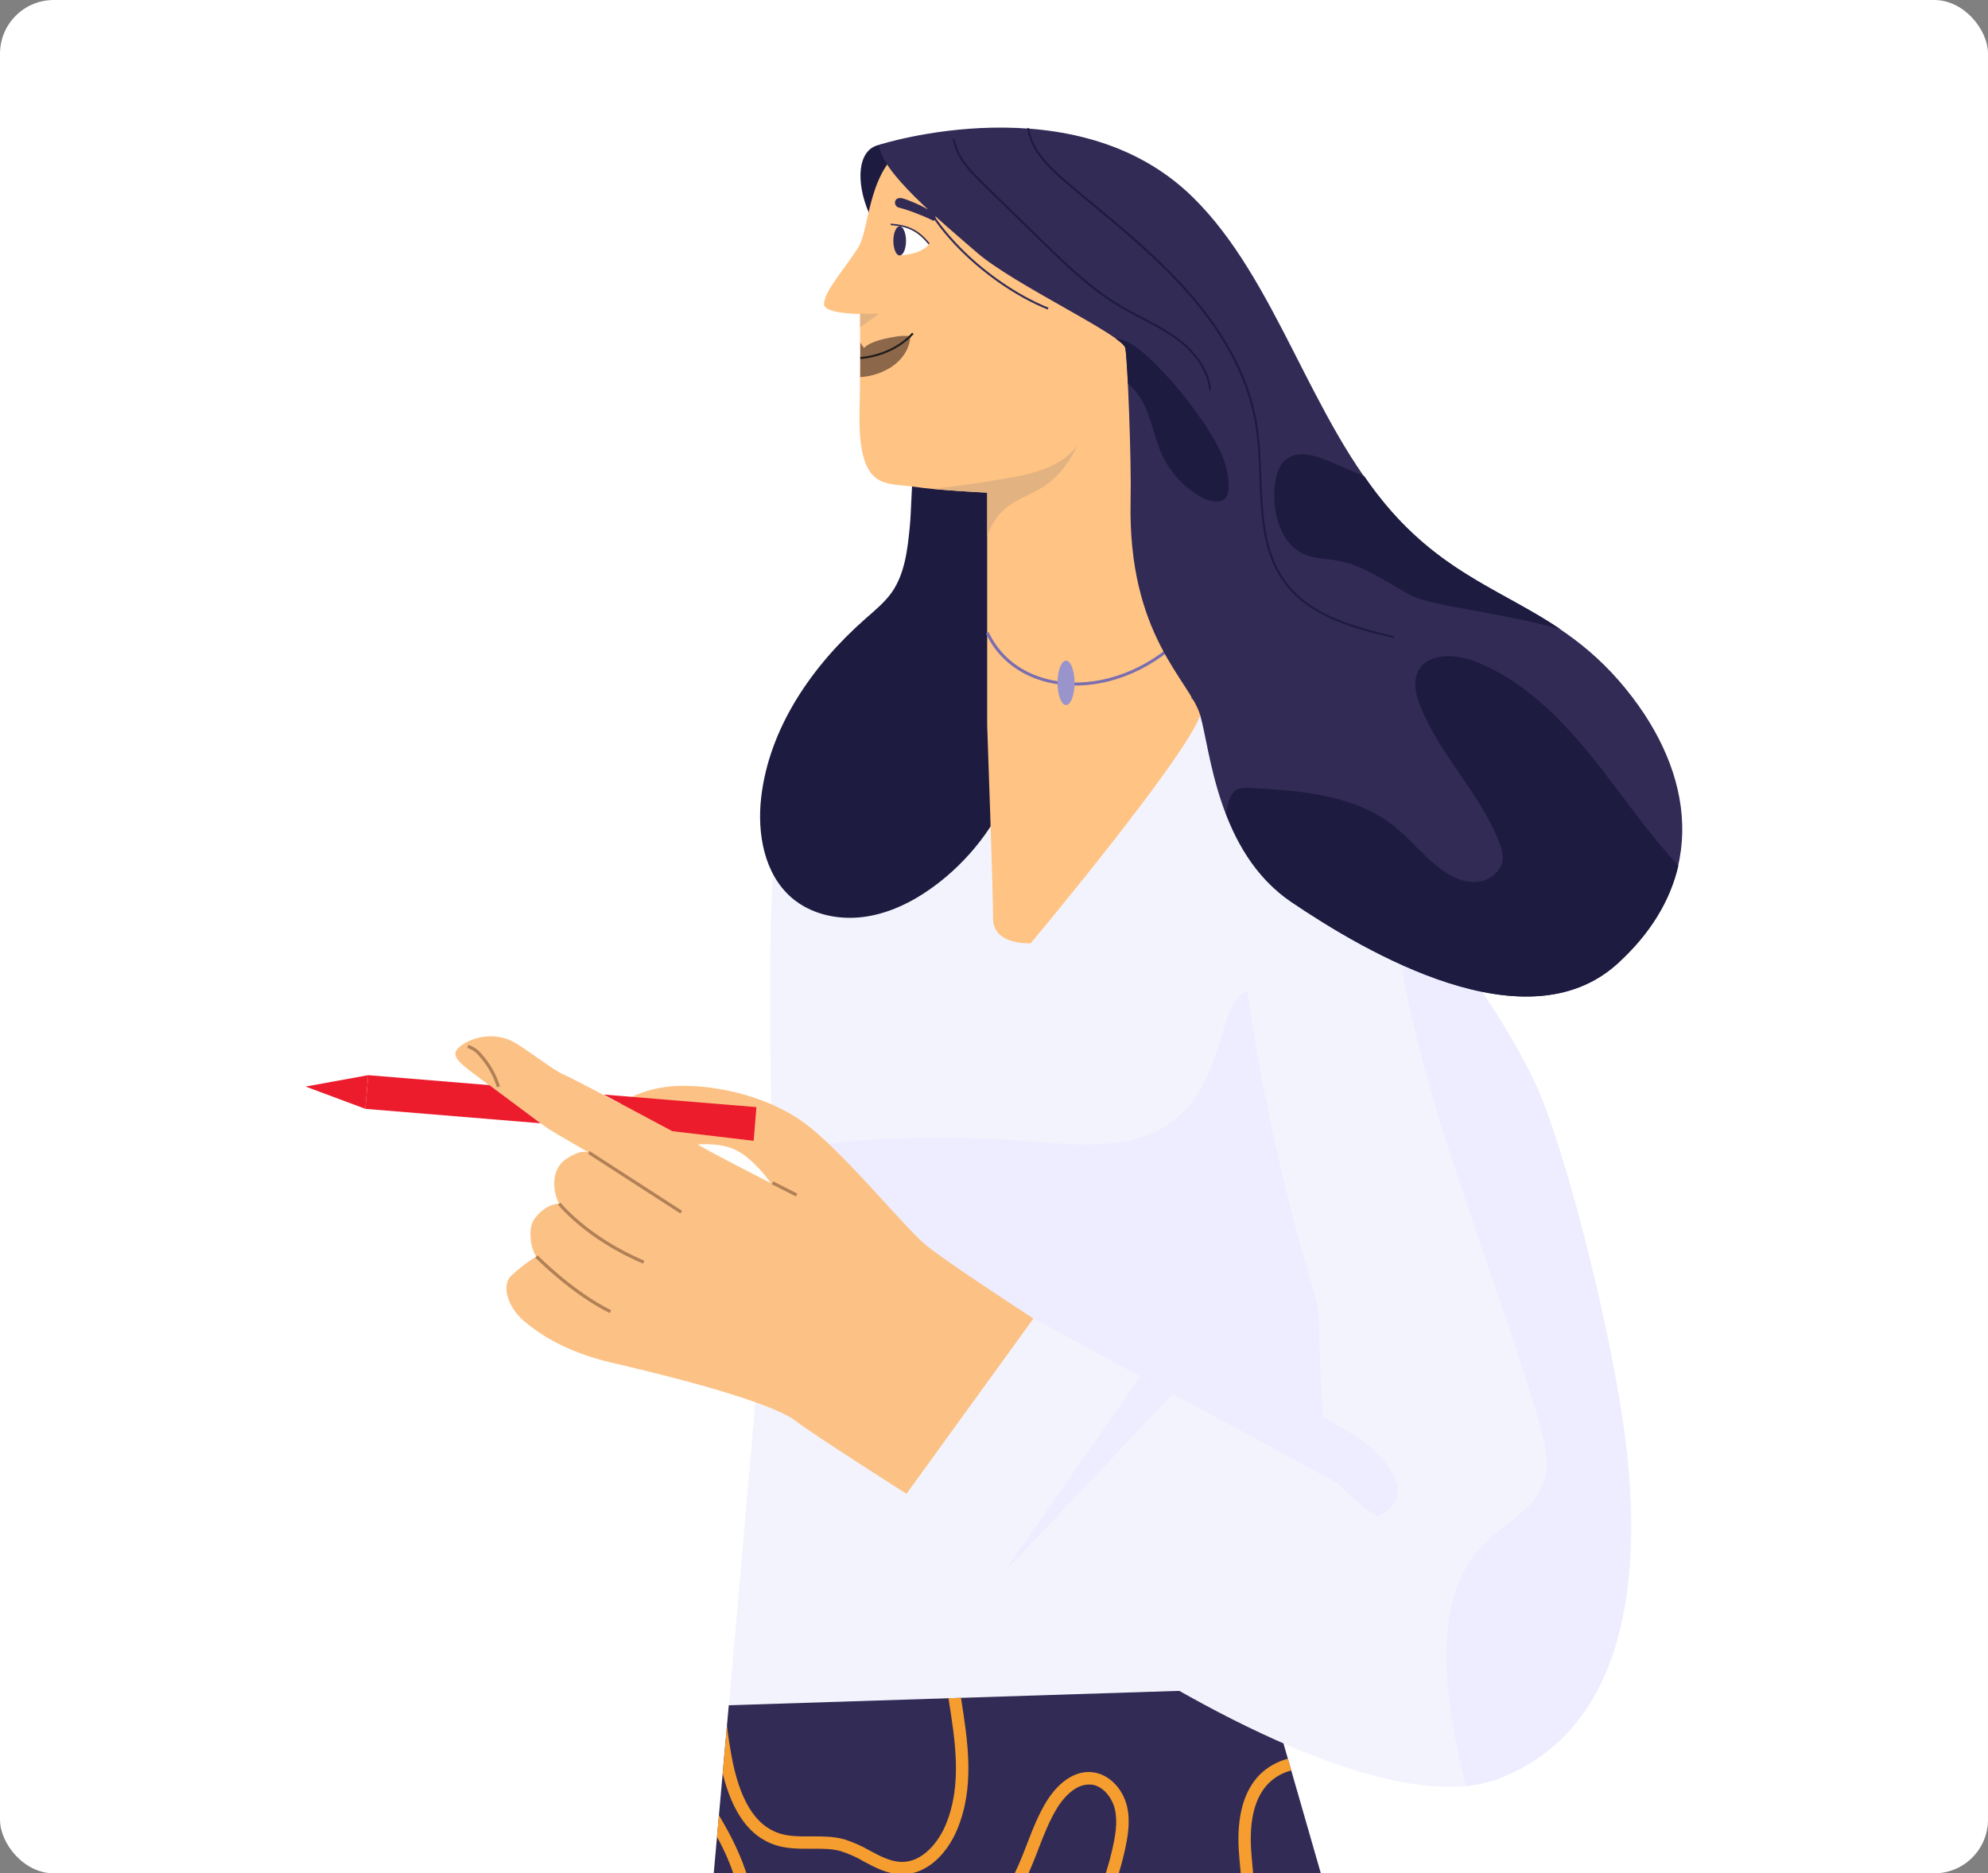 <svg width="592" height="558" viewBox="0 0 592 558" fill="none" xmlns="http://www.w3.org/2000/svg">
<rect x="0" y="0" width="592" height="558" fill="#808080" stroke="none"/>
<g clip-path="url(#clip0_19639_81379)">
<rect width="592" height="558" rx="16" fill="white"/>
<g clip-path="url(#clip1_19639_81379)">
<path d="M361.869 206.653C344.96 221.055 307.248 269.533 307.248 269.533C307.248 269.533 301.557 228.833 298.58 219.233C296.628 212.631 295.102 205.91 294.013 199.112C294.013 199.112 240.699 230.402 233.693 239.575C226.687 248.748 230.226 340.636 230.036 352.312C229.846 363.988 217.038 507.944 217.038 507.944H384.524C398.409 495.594 405.707 468.067 407.647 431.296C410.623 375.054 392.662 299.864 398.884 290.295C409.174 274.532 408.755 256.4 398.884 245.033C385.806 230.022 361.869 206.653 361.869 206.653Z" fill="#F3F3FD"/>
<path d="M332.611 340.319C323.698 341.531 314.666 340.525 305.697 339.86C288.204 338.549 270.637 338.549 253.143 339.86C246.755 340.343 238.799 342.371 237.723 348.692C237.097 352.368 239.243 355.877 241.301 358.99C245.939 365.992 250.855 373.248 258.201 377.328C264.273 380.687 271.373 381.503 278.268 382.255L395.583 395.064C396.818 367.339 403.016 321.514 380.598 299.611C370.109 289.369 366.698 298.193 363.618 309.117C358.813 326.077 351.372 337.769 332.611 340.319Z" fill="#EDEDFF"/>
<path d="M392.392 373.502C391.252 379.245 393.833 384.98 396.105 390.367C405.148 411.828 410.158 434.775 410.884 458.055C411.09 464.748 410.884 471.759 407.623 477.621C403.166 485.685 393.643 489.962 384.437 490.358C375.23 490.754 366.23 487.879 357.594 484.607C353.113 482.912 348.498 480.979 345.348 477.367C341.746 473.256 340.598 467.6 339.806 462.19C335.247 430.504 263.314 400.458 275.972 371.094" fill="#EDEDFF"/>
<path d="M208.9 598.645L217.022 507.937L377.455 502.804L404.86 598.09" fill="#322B56"/>
<path d="M369.262 572.908C370.394 567.719 369.896 562.404 369.365 556.772C369.183 554.863 369.001 552.898 368.882 550.95C368.289 540.826 370.466 533.261 375.271 528.461C377.586 526.255 380.42 524.669 383.511 523.851L384.524 527.368C382.016 527.996 379.719 529.277 377.867 531.083C373.814 535.099 372.033 541.713 372.555 550.736C372.666 552.613 372.848 554.554 373.03 556.423C373.561 562.087 374.115 567.949 372.856 573.7C371.273 580.829 367.157 587.119 363.151 593.234C362.051 594.913 360.966 596.569 359.945 598.224H355.655C357.032 595.848 358.56 593.519 360.072 591.206C363.895 585.376 367.853 579.348 369.262 572.908Z" fill="#F59D2F"/>
<path d="M282.993 575.712C284.418 574.73 285.899 573.803 287.331 572.9C290.886 570.666 294.242 568.559 296.965 565.699C301.208 561.224 303.456 555.401 305.831 549.262C307.525 544.866 309.282 540.319 311.855 536.24C313.597 533.475 318.394 527.146 325.312 527.882C330.062 528.389 334.273 532.548 335.603 538.006C336.703 542.695 335.817 547.393 334.811 551.805C332.729 560.994 328.961 570.024 325.312 578.738C322.621 585.17 319.89 591.721 317.84 598.359H313.977C316.241 591.208 318.883 584.182 321.893 577.312C325.471 568.741 329.183 559.885 331.194 550.997C332.104 547.037 332.912 542.783 331.985 538.862C331.194 535.519 328.518 531.938 324.924 531.55C324.698 531.538 324.47 531.538 324.244 531.55C319.573 531.55 316.003 536.628 314.982 538.244C312.607 542.022 310.905 546.403 309.274 550.633C306.9 556.843 304.39 563.267 299.641 568.274C296.601 571.442 292.888 573.819 289.295 576.06C287.901 576.94 286.453 577.851 285.083 578.785C277.703 583.92 271.59 590.671 267.209 598.526H263.029C267.726 589.406 274.58 581.574 282.993 575.712Z" fill="#F59D2F"/>
<path d="M284.972 545.088C282.312 551.425 276.692 558.166 268.855 558.293H268.634C264.391 558.293 260.718 556.336 257.203 554.451C255.052 553.183 252.766 552.161 250.387 551.402C247.609 550.609 244.656 550.657 241.521 550.681C237.935 550.681 234.239 550.72 230.677 549.508C223.212 546.958 218.13 540.003 215.209 528.271L216.491 513.957C216.792 516.825 217.243 519.653 217.726 522.409C220.101 535.876 224.74 543.591 231.864 546.023C234.84 547.037 238.078 547.013 241.498 546.997C244.751 546.997 248.092 546.95 251.361 547.853C254.004 548.684 256.547 549.805 258.944 551.196C262.269 552.978 265.42 554.649 268.8 554.602C274.864 554.507 279.471 548.637 281.576 543.646C286.571 531.764 284.481 518.71 282.471 506.052C282.467 505.98 282.467 505.909 282.471 505.838L286.175 505.719C288.226 518.837 290.363 532.343 284.972 545.088Z" fill="#F59D2F"/>
<path d="M209.929 587.245C211.663 586.005 213.269 584.596 214.726 583.039C216.755 581.035 218.39 578.668 219.547 576.06C221.13 572.099 221.13 567.22 219.389 561.176C217.955 556.297 215.985 551.592 213.515 547.147L214.093 540.707C217.742 546.807 220.972 553.199 222.935 560.17C224.898 567.141 224.874 572.686 222.935 577.438C221.618 580.471 219.737 583.226 217.394 585.558C215.085 588.052 212.417 590.188 209.478 591.895L209.929 587.245Z" fill="#F59D2F"/>
<path d="M226.656 237.627C229.03 216.73 241.894 198.234 257.67 184.331C260.481 181.86 263.417 179.468 265.586 176.41C269.434 170.865 270.225 163.855 270.898 157.153C271.84 147.711 270.803 134.284 276.241 126.062C276.575 125.556 276.937 125.069 277.326 124.604C276.09 111.319 273.164 98.246 268.618 85.702C266.679 80.49 264.399 75.404 263.077 69.963C261.755 64.52 260.868 68.378 258.684 63.269C254.9 54.397 255.161 44.495 261.898 43.125C267.439 42 287.878 48.915 289.952 53.486C292.279 58.619 292.976 64.322 293.348 69.947C293.965 79.357 293.751 88.8 293.53 98.226C293.3 108.049 293.063 117.911 291.685 127.638C292.43 128.653 293.114 129.711 293.736 130.807C304.232 149.073 306.844 173.289 307.193 193.948C307.422 207.216 306.401 220.73 301.652 233.127C296.867 245.59 288.581 256.402 277.793 264.258C271.634 268.718 264.581 272.18 257.045 273.138C249.509 274.097 241.427 272.346 235.672 267.34C227.55 260.258 225.452 248.321 226.656 237.627Z" fill="#1D1B3F"/>
<path d="M270.573 43.109C258.327 49.961 259.063 67.943 255.675 73.535C252.089 79.461 245.384 86.622 245.384 90.63C245.384 93.474 256.126 93.513 256.126 93.513C256.126 93.513 256.237 112.453 255.976 121.373C255.24 146.721 263.575 143.632 272.457 145.018C279.043 146.048 293.965 146.753 293.965 146.753V216.025C293.965 216.025 295.738 265.645 295.738 273.646C295.738 281.646 306.931 280.965 306.931 280.965C306.931 280.965 352.63 226.307 357.427 213.055C362.224 199.802 355.599 93.703 344.857 77.932C334.115 62.16 327.267 57.582 314.697 50.952C302.126 44.321 270.573 43.109 270.573 43.109Z" fill="#FFC383"/>
<path d="M268.752 59.078C268.244 58.929 267.701 58.954 267.208 59.15C266.96 59.285 266.761 59.496 266.639 59.752C266.546 59.961 266.503 60.189 266.511 60.418C266.519 60.646 266.578 60.87 266.685 61.073C266.791 61.276 266.942 61.451 267.126 61.587C267.31 61.724 267.522 61.816 267.747 61.859C270.668 62.485 278.172 65.621 277.879 65.82C281.655 63.728 269.924 59.316 268.752 59.078Z" fill="#322B56"/>
<path d="M355.868 185.623C336.197 209.569 303.623 209.055 294.005 188.475" stroke="#7A6EB0" stroke-width="0.893" stroke-miterlimit="10"/>
<path d="M317.453 210.013C316.05 210.013 314.912 207.052 314.912 203.399C314.912 199.746 316.05 196.784 317.453 196.784C318.856 196.784 319.994 199.746 319.994 203.399C319.994 207.052 318.856 210.013 317.453 210.013Z" fill="#9A94CD"/>
<path d="M382.022 219.724C373.814 218.433 361.639 212.595 354.926 207.691" stroke="#1D1B3F" stroke-width="0.597" stroke-miterlimit="10"/>
<path d="M267.914 67.411C270.13 66.152 276.661 72.639 276.661 72.639C276.661 72.639 275.213 75.602 267.914 76.093C267.914 76.093 266.03 68.481 267.914 67.411Z" fill="white"/>
<path d="M267.914 76.094C266.873 76.094 266.03 74.15 266.03 71.753C266.03 69.356 266.873 67.412 267.914 67.412C268.954 67.412 269.798 69.356 269.798 71.753C269.798 74.15 268.954 76.094 267.914 76.094Z" fill="#322B56"/>
<path d="M276.661 72.64C273.495 68.68 270.471 67.246 265.246 66.826" stroke="#322B56" stroke-width="0.449" stroke-miterlimit="10"/>
<path d="M261.866 93.458L256.143 97.419C256.143 95.042 256.143 93.458 256.143 93.458H261.866Z" fill="#E3B281"/>
<path d="M279.233 145.429C286.476 144.637 293.688 143.575 300.86 142.26C304.617 141.706 308.3 140.731 311.839 139.353C315.33 137.864 319.011 135.511 321.014 132.279C318.766 137.238 315.472 141.832 310.921 144.835C307.319 147.211 303.005 148.526 299.672 151.227C296.935 153.452 294.955 156.472 294.004 159.869V146.736C294.004 146.736 284.766 146.292 277.618 145.611C278.157 145.548 278.695 145.492 279.233 145.429Z" fill="#E3B281"/>
<path d="M256.191 102.037C256.515 102.449 256.8 103.003 257.267 103.676C259.31 101.522 264.392 100.643 267.241 100.183C268.083 100.067 268.933 100.022 269.783 100.048H271.104C270.938 104.009 268.556 107.281 265.27 109.427C262.521 111.135 259.39 112.131 256.159 112.327C256.183 108.849 256.191 105.189 256.191 102.037Z" fill="#8D674A"/>
<path d="M271.84 99.279C271.84 99.279 266.789 105.664 256.19 106.662" stroke="#1D1D1B" stroke-width="0.597" stroke-miterlimit="10"/>
<path d="M152.087 380.133C154.419 377.902 156.983 375.926 159.734 374.239C158.15 372.504 156.971 365.953 159.164 363.022C162.663 358.349 166.533 358.523 166.533 358.523C164.887 355.877 163.605 348.724 168.386 345.366C173.167 342.007 175.352 343.29 175.352 343.29C175.352 343.29 165.481 337.65 163.549 336.398C161.618 335.147 150.884 327.178 144.551 322.425C137.862 317.411 133.983 314.892 136.231 312.452C139.469 308.951 147.369 306.979 153.44 310.638C157.794 313.252 164.855 318.773 167.689 320.001C170.523 321.229 184.732 328.77 184.732 328.77C184.732 328.77 190.424 324.207 200.612 323.526C210.8 322.845 227.067 325.689 238.846 333.998C250.625 342.308 269.299 365.684 275.956 371.062C282.613 376.441 307.778 392.759 307.778 392.759L269.972 444.977C269.972 444.977 242.559 427.55 236.994 423.288C228.033 416.452 189.252 407.58 182.025 405.861C168.695 402.764 160.541 397.385 155.902 393.369C151.264 389.353 149.3 383.063 152.087 380.133ZM229.553 352.408C229.553 352.408 225.428 346.372 220.338 343.211C215.248 340.05 207.76 340.906 207.76 340.906C211.401 343.14 229.553 352.424 229.553 352.424V352.408Z" fill="#FCC285"/>
<path d="M175.352 343.282L202.868 361.066" stroke="#B18056" stroke-width="0.952" stroke-miterlimit="10"/>
<path d="M166.533 358.522C166.533 358.522 174.79 368.82 191.69 375.95" stroke="#B18056" stroke-width="0.952" stroke-miterlimit="10"/>
<path d="M159.75 374.239C159.75 374.239 170.223 384.997 181.78 390.692" stroke="#B18056" stroke-width="0.952" stroke-miterlimit="10"/>
<path d="M224.432 339.805L225.255 329.768L179.77 326.029L200.193 336.937L224.432 339.805Z" fill="#EC1C2D"/>
<path d="M160.969 334.585L145.73 323.225L109.642 320.255L108.81 330.291L160.969 334.585Z" fill="#EC1C2D"/>
<path d="M109.642 320.255L90.999 323.645L108.81 330.291" fill="#EC1C2D"/>
<path d="M148.438 323.74C147.348 320.182 145.476 316.912 142.961 314.171C142.016 312.992 140.739 312.126 139.296 311.684" stroke="#B18056" stroke-width="0.952" stroke-miterlimit="10"/>
<path d="M230.028 352.312L237.239 355.956" stroke="#B18056" stroke-width="0.952" stroke-miterlimit="10"/>
<path d="M307.779 392.759L269.972 444.977C269.972 444.977 298.319 469.913 325.123 487.673C351.926 505.433 414.819 542.378 446.839 529.601C485.794 514.051 488.002 467.244 484.646 434.188C481.289 401.132 466.106 341.864 457.32 322.987C448.533 304.111 434.268 285.408 434.268 285.408C434.268 285.408 419.07 264.654 400.72 251.346C382.371 238.038 379.3 235.068 373.877 241.413C368.455 247.758 366.832 276.378 376.054 322.924C385.276 369.47 392.108 385.02 392.622 390.913C393.137 396.807 392.369 428.239 398.267 441.729L307.779 392.759Z" fill="#F3F3FD"/>
<path d="M339.592 409.974L298.77 468.608L349.258 415.202L339.592 409.974Z" fill="#EDEDFF"/>
<path d="M404.575 428.414C412.309 433.602 423.169 445.722 410.116 451.782C405.801 448.871 401.819 445.495 398.242 441.714C396.105 436.826 394.854 429.578 394.086 422.045C397.672 424.033 401.187 426.156 404.575 428.414Z" fill="#EDEDFF"/>
<path d="M446.831 529.602C443.529 530.872 440.065 531.672 436.54 531.978C434.503 524.184 432.917 516.278 431.791 508.301C429.416 491.191 429.946 471.609 442.256 459.49C448.105 453.739 456.417 449.865 459.394 442.213C461.768 436.121 460.027 429.277 458.167 423.004C445.501 380.355 427.848 339.132 418.785 295.58C417.882 291.271 417.075 286.827 417.827 282.494C418.816 276.806 420.835 273.693 423.503 272.418C430.081 279.729 434.245 285.409 434.245 285.409C434.245 285.409 448.493 304.111 457.296 322.988C466.099 341.865 481.289 401.14 484.622 434.188C487.955 467.237 485.786 514.084 446.831 529.602Z" fill="#EDEDFF"/>
<path d="M261.865 43.109C261.865 50.769 280.024 65.812 290.996 75.302C301.967 84.792 334.407 99.858 335.096 103.652C335.785 107.447 336.956 137.477 336.679 149.034C335.761 189.505 354.387 202.654 357.411 213.055C360.435 223.456 362.493 253.81 384.602 268.734C406.712 283.658 454.398 311.795 481.644 287.001C507.846 263.158 505.392 233.136 486.236 207.858C463.77 178.185 438.581 179.729 414.422 152.464C390.262 125.199 380.383 83.548 355.297 58.833C320.333 24.32 261.865 43.109 261.865 43.109Z" fill="#322B56"/>
<path d="M346.06 110.465C350.951 115.638 355.375 121.234 359.28 127.187C362.937 132.772 366.246 139.069 365.834 145.747C365.827 146.428 365.679 147.099 365.399 147.719C364.14 150.159 360.483 149.573 358.077 148.274C352.782 145.409 348.556 140.908 346.029 135.441C343.361 129.603 342.704 122.83 338.96 117.626C338.055 116.398 337.029 115.265 335.896 114.244C335.635 108.96 335.358 104.912 335.105 103.684C334.986 103.027 333.901 102.029 332.152 100.785C333.19 100.941 334.209 101.206 335.192 101.577C339.292 103.486 343.021 107.249 346.06 110.465Z" fill="#1D1B3F"/>
<path d="M365.946 238.776C366.19 237.643 366.737 236.597 367.529 235.75C368.835 234.554 370.822 234.586 372.587 234.689C387.39 235.528 403.206 236.74 414.882 245.882C420.075 249.945 424.12 255.387 429.487 259.189C432.511 261.352 436.121 263.008 439.825 262.691C443.53 262.374 447.187 259.586 447.488 255.878C447.523 254.178 447.177 252.492 446.475 250.943C440.831 236.328 428.751 224.937 422.964 210.378C421.642 207.059 420.692 203.249 422.276 200.009C425.102 194.313 433.406 194.733 439.319 197.046C455.594 203.431 467.816 217.127 478.424 231.013C485.366 240.075 492.055 249.533 499.797 257.867C497.422 268.069 491.643 277.979 481.733 287.001C454.486 311.795 406.792 283.651 384.691 268.735C374.677 261.978 368.787 252.052 365.051 242.253C365.289 241.081 365.566 239.917 365.946 238.776Z" fill="#1D1B3F"/>
<path d="M420.051 177.281C412.926 173.471 406.206 168.417 398.266 166.983C395.02 166.397 391.617 166.445 388.577 165.169C381.31 162.128 378.888 152.867 379.592 145.017C379.869 141.92 380.661 138.553 383.146 136.692C386.717 134.015 391.751 135.67 395.852 137.421L406.269 141.857C408.783 145.551 411.525 149.086 414.478 152.44C431.101 171.229 448.255 176.339 464.649 187.397C445.334 182.082 426.344 180.64 420.051 177.281Z" fill="#1D1B3F"/>
<path d="M283.984 41.398C284.894 46.887 289.09 51.157 293.072 55.046L310.154 71.728C317.374 78.778 324.688 85.9 333.348 91.073C338.85 94.368 344.858 96.839 350.067 100.578C355.275 104.317 359.78 109.743 360.357 116.136" stroke="#1D1B3F" stroke-width="0.597" stroke-miterlimit="10"/>
<path d="M415.119 189.782C403.245 186.986 390.477 183.595 383.044 173.939C373.046 160.988 376.711 142.578 374.099 126.411C371.605 111.091 363.079 97.3 352.662 85.798C342.245 74.296 329.904 64.735 318.061 54.706C312.766 50.223 307.224 45.05 306.14 38.198" stroke="#1D1B3F" stroke-width="0.597" stroke-miterlimit="10"/>
<path d="M312.108 91.921C293.759 84.562 270.217 63.57 270.613 43.109" stroke="#322B56" stroke-width="0.597" stroke-miterlimit="10"/>
</g>
</g>
<defs>
<clipPath id="clip0_19639_81379">
<rect width="592" height="558" rx="16" fill="white"/>
</clipPath>
<clipPath id="clip1_19639_81379">
<rect width="410" height="560.644" fill="white" transform="matrix(-1 0 0 1 501 38)"/>
</clipPath>
</defs>
</svg>
